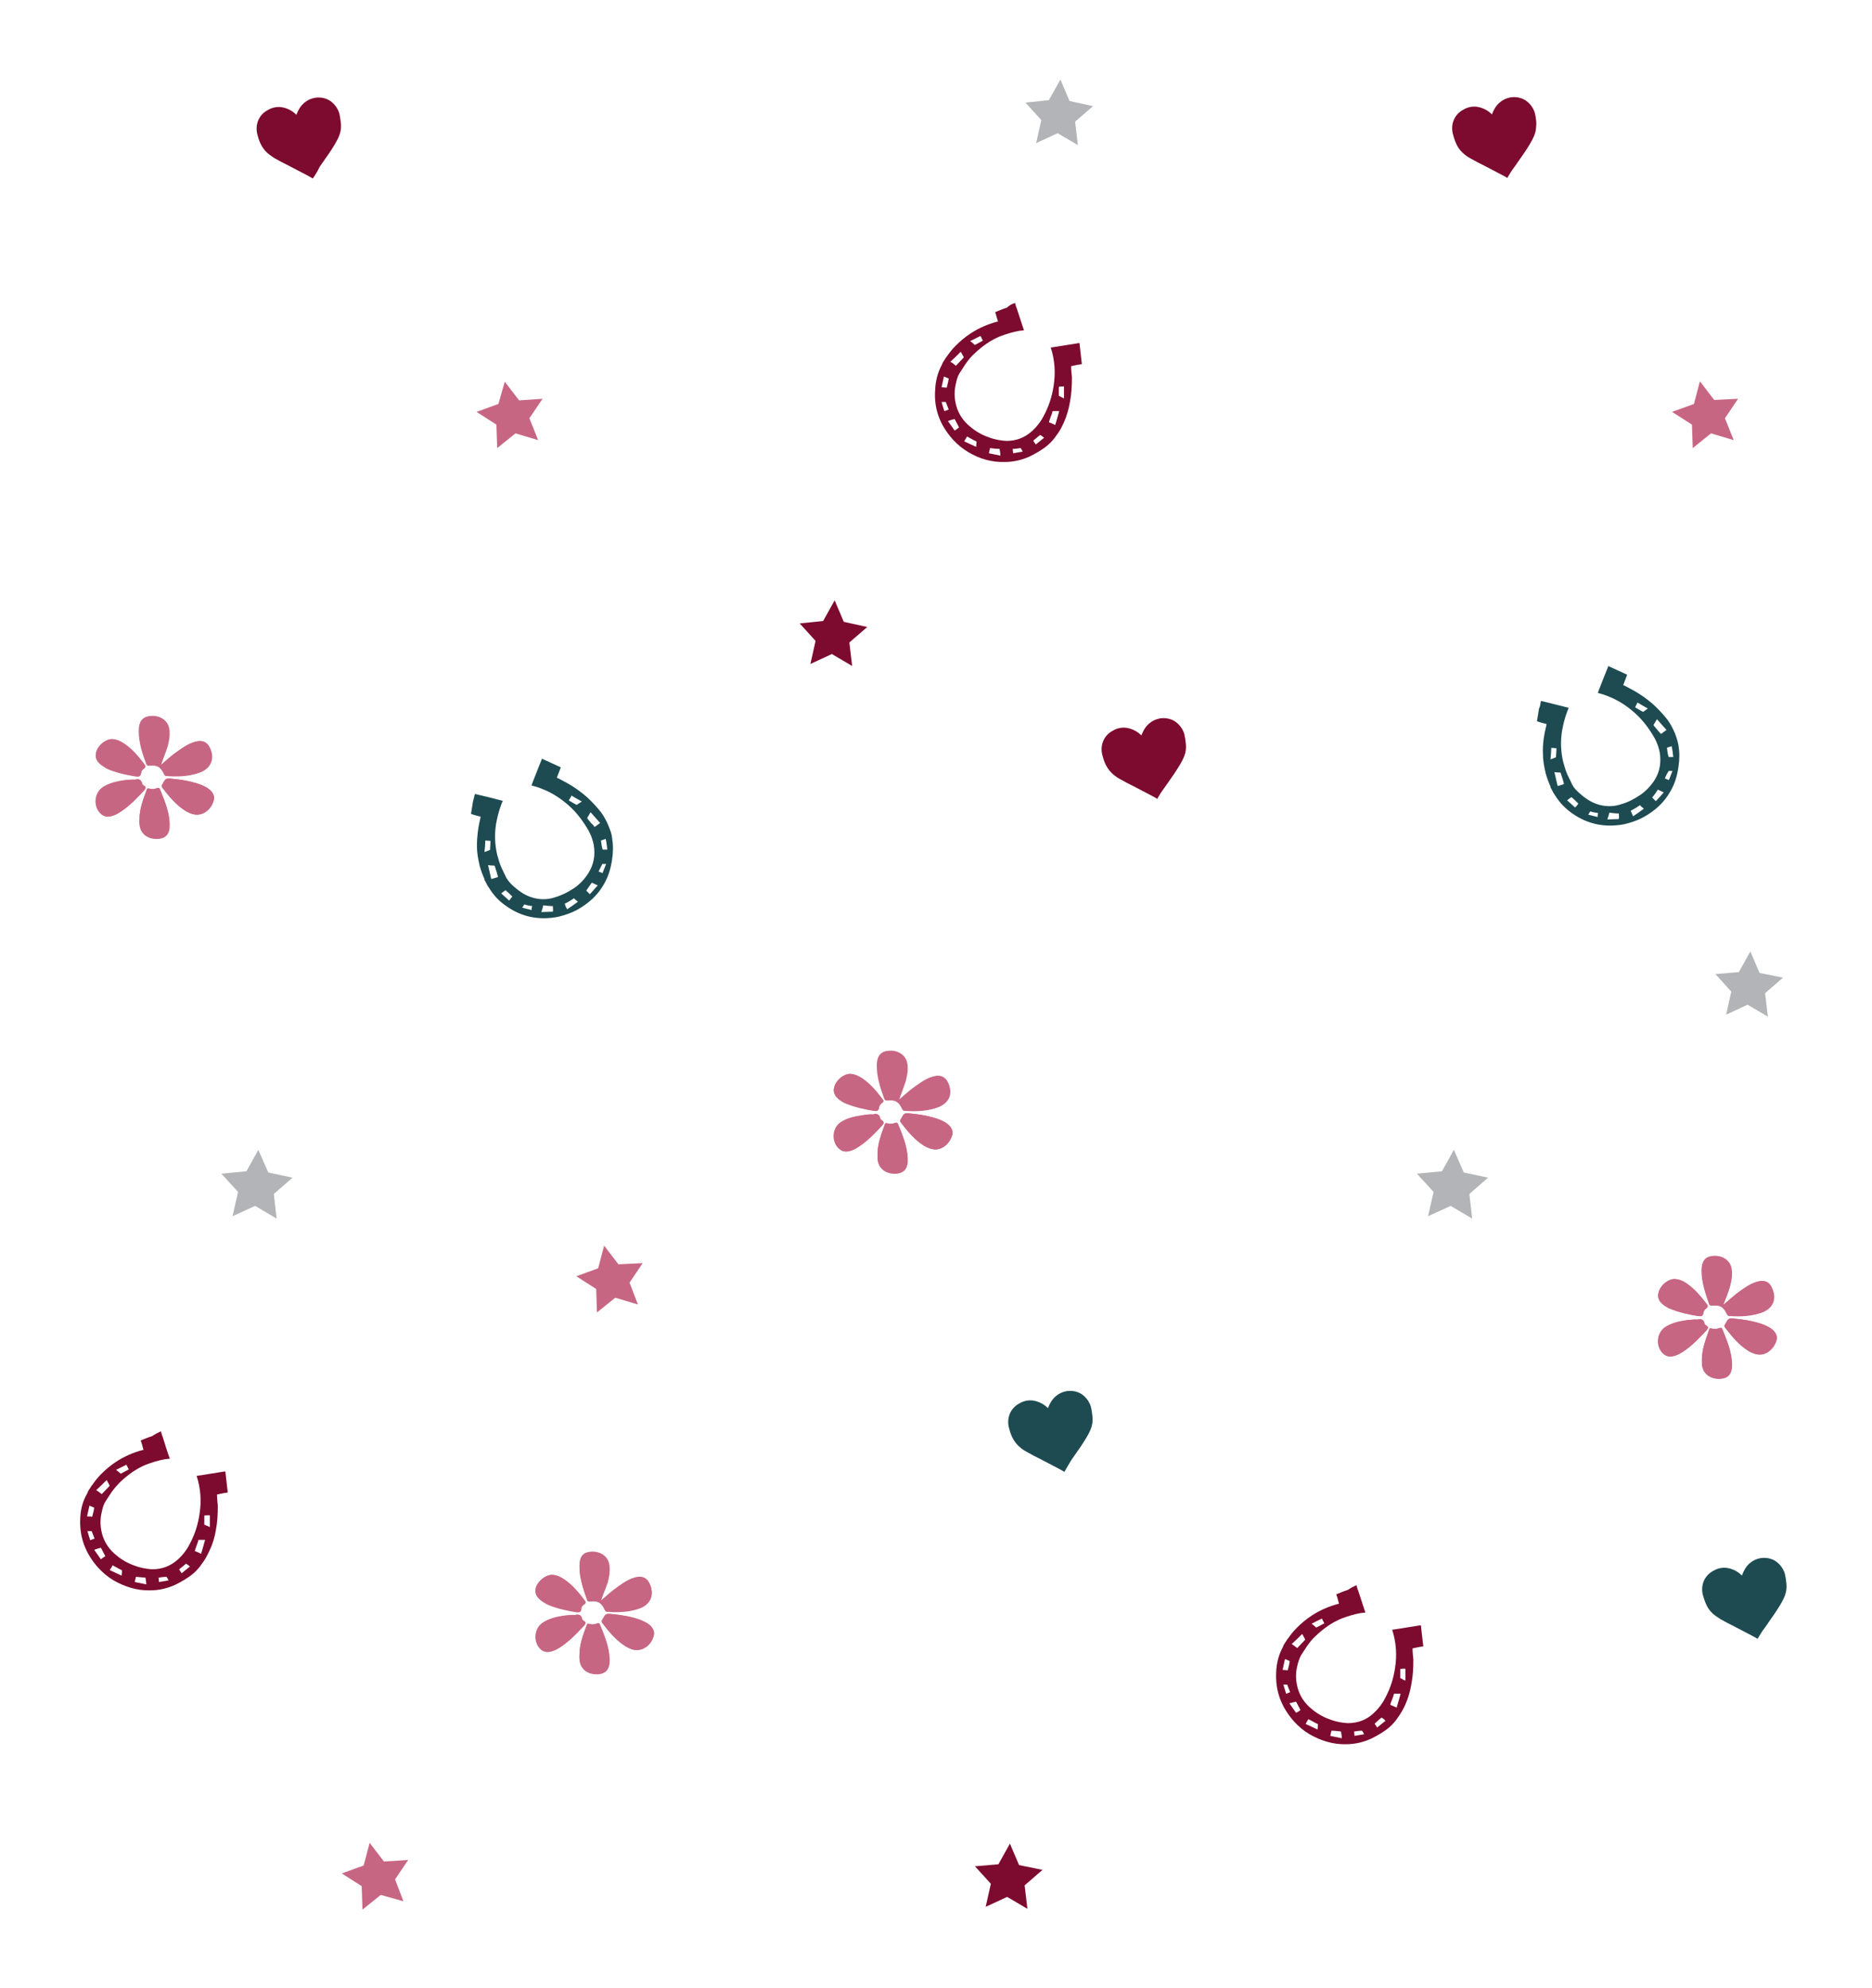<svg enable-background="new 0 0 471 500" viewBox="0 0 471 500" xmlns="http://www.w3.org/2000/svg"><path d="m136.5 100.3-3.3 4.9 2.2 5.5-5.7-1.7-4.6 3.7-.2-5.9-5-3.2 5.5-2 1.6-5.6 3.6 4.7z" fill="#c76683"/><path d="m275 26.7-4.5 3.9.7 5.9-5.1-3-5.4 2.5 1.3-5.8-4-4.4 5.9-.6 2.9-5.2 2.3 5.4z" fill="#b2b4b7"/><path d="m73.6 296.2-4.7 4.1.7 6.2-5.4-3.2-5.7 2.6 1.4-6.1-4.2-4.6 6.3-.6 3-5.4 2.5 5.7z" fill="#b2b4b7"/><path d="m78.7 44.9c-.5-.3-1-.6-1.6-.9-1.5-.8-2.9-1.5-4.4-2.3-1.2-.6-2.4-1.2-3.6-1.9-.9-.6-1.7-1.1-2.4-1.9-.6-.7-1-1.4-1.3-2.1s-.5-1.4-.7-2.2c-.5-2.3.4-4.5 2.3-5.7 2-1.3 4.1-1.3 6.2-.1.5.3.9.6 1.3 1 0 0 0 0 .1.1v-.1c.4-1.1 1-2.1 1.9-2.9.8-.7 1.7-1.1 2.7-1.3 1.3-.2 2.5 0 3.6.6 1 .6 1.8 1.5 2.3 2.6.3.6.4 1.3.5 1.9.1.7.2 1.4.2 2.1 0 1.1-.3 2.1-.8 3.1s-1.1 2-1.7 2.9c-.9 1.4-1.9 2.7-2.9 4.2-.4.9-1 1.9-1.7 2.9z" fill="#7c0b2f"/><path d="m102.7 467.8-3.3 4.9 2.1 5.5-5.7-1.6-4.6 3.7-.2-5.9-5-3.2 5.5-2 1.5-5.7 3.6 4.7z" fill="#c76683"/><path d="m267.8 370.2c-.5-.3-1-.6-1.6-.9-1.5-.8-2.9-1.5-4.4-2.3-1.2-.6-2.4-1.2-3.6-1.9-.9-.5-1.7-1.1-2.4-1.9-.6-.7-1-1.4-1.3-2.1s-.5-1.4-.7-2.2c-.5-2.3.4-4.5 2.3-5.7 2-1.3 4.1-1.3 6.2-.1.5.3.9.6 1.3 1 0 0 0 0 .1.1v-.1c.4-1.1 1-2.1 1.9-2.9.8-.7 1.7-1.1 2.7-1.3 1.3-.2 2.5 0 3.6.6 1 .6 1.8 1.5 2.3 2.6.3.6.4 1.3.5 1.9.1.7.2 1.4.2 2.1 0 1.1-.3 2.1-.8 3.1s-1.1 2-1.7 2.9c-.9 1.4-1.9 2.7-2.9 4.2-.5.9-1.1 1.8-1.7 2.9.1 0 .1 0 0 0z" fill="#1e4b52"/><path d="m262.3 470.3-4.5 3.9.7 5.9-5.1-3-5.4 2.5 1.3-5.8-4-4.4 5.9-.5 2.9-5.2 2.3 5.4z" fill="#7c0b2f"/><path d="m119.5 199.7c.4.1.9.2 1.3.3 1.8.4 3.7.9 5.6 1.4h.1c-.1.3-.3.7-.4 1-.6 1.6-1 3.2-1.3 4.9-.4 2.6-.3 5.2.3 7.7.3 1.1.6 2.2 1.1 3.3.4.8.8 1.7 1.2 2.5.5.8 1.1 1.5 1.8 2.1 1.2 1.1 2.5 2 4 2.6 2.1.8 4.3.9 6.4.2 1.7-.5 3.3-1.3 4.8-2.3s2.7-2.3 3.7-3.9c1.3-2.1 1.7-4.4 1.3-6.9-.3-1.6-.9-3.1-1.8-4.5-1.4-2.3-3.1-4.4-5.2-6.1-2.5-2.1-5.4-3.6-8.5-4.4 0 0-.1 0-.2 0 .2-.4.3-.9.5-1.3.7-1.8 1.4-3.6 2.1-5.3 0-.1 0-.1 0-.2 1.6.7 3.2 1.5 4.8 2.2-.3.9-.7 1.8-1 2.6.9.4 1.7.9 2.5 1.3 1.8 1 3.5 2.2 5.1 3.6 1.3 1.2 2.5 2.5 3.6 3.9.7 1 1.3 2.1 1.8 3.3.4 1 .8 2 .9 3 .3 1.8.3 3.6 0 5.5-.3 2.1-.9 4.2-2 6.1-1.6 2.9-4 5-6.9 6.6-1.5.8-3.1 1.3-4.7 1.7-4.7.9-9.1.1-13-2.7-1.8-1.2-3.2-2.7-4.3-4.5-.1-.2-.3-.4-.4-.6-.3-.5-.5-1-.8-1.5 0 0 0-.1 0-.2-.5-1.1-.9-2.2-1.2-3.3-.4-1.7-.7-3.3-.7-5 0-2.4.3-4.8.9-7.2 0 0 0-.1 0-.2-.8-.2-1.6-.4-2.4-.7.2-1 .3-2 .5-3.1.2-.6.3-1.3.5-1.9zm5.8 20.9c-.2-.9-.5-1.8-.8-2.7 0-.1-.1-.2-.2-.2-.4 0-.9 0-1.3-.1 0 0-.1 0-.2 0 .3 1.2.5 2.3.8 3.5.6-.2 1.1-.3 1.7-.5zm24.3-12.6c.5-.3.9-.7 1.4-1-.8-.9-1.6-1.8-2.4-2.7-.3.4-.5.9-.8 1.3v.3c.3.4.7.8 1 1.2.3.2.5.5.8.9zm-6.9 20.7c.9-.6 1.8-1.2 2.7-1.9-.3-.3-.7-.5-.9-.8-.1-.1-.1-.1-.2 0-.6.4-1.2.8-1.8 1.1-.1 0-.2.1-.4.2.1.5.3.9.6 1.4zm4.8-4.7.9.9c.7-.7 1.3-1.5 2-2.2-.5-.2-1-.5-1.5-.7-.5.7-.9 1.3-1.4 2zm-8.4 3.9c-.8 0-1.6-.1-2.4-.2-.1.5-.3 1.1-.5 1.7 1 0 1.9-.1 2.9-.1.1-.5 0-.9 0-1.4zm-17.2-13.6c.5-.2.9-.3 1.3-.5.1 0 .1-.1.1-.2 0-.6.1-1.1.1-1.7 0-.1 0-.3 0-.4-.5 0-.9-.1-1.3-.1 0 .9-.1 1.9-.2 2.9zm24.5-12.7c-.9-.5-1.8-1-2.6-1.5-.2.4-.4.8-.7 1.2.7.4 1.3.8 1.9 1.1h.2c.1-.1.3-.2.4-.3.3-.2.5-.3.8-.5zm-17.5 23.9c-.6-.6-1.1-1.1-1.7-1.6-.4.3-.7.5-1.1.8.7.6 1.3 1.2 2 1.8.3-.3.5-.7.8-1zm22.3-14.1c.1.8.2 1.5.4 2.2 0 0 .1.1.1.1h1.1c-.1-.9-.2-1.8-.4-2.7-.4.1-.8.3-1.2.4zm-17.3 16.5c-.7-.1-1.3-.2-1.9-.4h-.1c-.2.3-.3.5-.5.8.8.2 1.6.4 2.4.6-.1-.3 0-.7.1-1zm16.7-8.7c.3.1.7.3 1 .4.3-.8.6-1.5.9-2.3-.3 0-.7 0-.9 0 0 0-.1 0-.1.1-.3.6-.6 1.2-.9 1.8z" fill="#1e4b52"/><path d="m226.2 276.6c.5-1.6 1.2-3.1 1.7-4.7.4-1.6.7-3.2.3-4.8-.5-1.9-2.5-3.1-4.8-2.8-1.8.2-2.6 1.3-2.6 3.6 0 2.9.9 5.7 1.9 8.4.1.4.3.5.8.4 2-.2 2.8.2 3.7 2.2.1.3.2.4.6.4 2.8.1 5.7.1 8.4-.9 2.8-1.1 3.6-3.5 2.3-6.2-.6-1.2-1.6-1.8-3-1.6-1.8.3-3.3 1.3-4.7 2.3-1.7 1.2-3.1 2.5-4.6 3.7z" fill="#c76683"/><path d="m235.4 289.1c1.8 0 3.7-1.6 4.1-3.6.3-1.4-.5-2.7-2.3-3.5-.5-.3-1.1-.5-1.7-.7-2-.7-4.1-1-6.2-1.2-1.9-.2-1.8-.2-2.7 1.4-.2.3-.2.5 0 .8 1.7 2.2 3.5 4.4 5.9 5.9.9.5 1.8.9 2.9.9z" fill="#c76683"/><path d="m219.7 280.3c-.9-.1-1.8.1-2.7.2-2 .3-4 .7-5.7 1.9-2.1 1.6-2.1 5.1 0 6.7.6.4 1.2.6 1.9.5s1.4-.4 2-.7c2.3-1.3 4.2-3.2 6-5.1.4-.4.8-.8 1-1.2.3-.7-.7-.7-.8-1.3-.1-1-.8-1.3-1.7-1z" fill="#c76683"/><path d="m213.9 270.1c-1.7 0-3.6 1.6-4 3.4-.4 1.4.3 2.6 2 3.6.3.2.7.4 1 .5 2.2.9 4.5 1.4 6.9 1.8.8.1 1.3.1 1.4-.9 0-.4.4-.9.8-1.1.3-.3.4-.5.1-.8-1.5-1.9-3-3.8-5-5.2-1-.7-2-1.2-3.2-1.3z" fill="#c76683"/><path d="m220.8 290.3v1.3c.2 2.3 2.1 3.7 4.7 3.5 2-.1 2.9-1.3 2.8-3.8-.1-3-1.2-5.8-2.4-8.6-.1-.4-.3-.4-.7-.3-.7.3-1.4.3-2 .1-.4-.1-.5 0-.6.3-.9 2.5-1.8 4.9-1.8 7.5z" fill="#c76683"/><path d="m226.2 276.6c1.5-1.3 2.9-2.6 4.4-3.6s2.9-2 4.7-2.3c1.4-.2 2.4.3 3 1.6 1.3 2.7.4 5.1-2.3 6.2-2.7 1-5.5 1.1-8.4.9-.3 0-.4-.1-.6-.4-.9-1.9-1.7-2.4-3.7-2.2-.4 0-.6 0-.8-.4-1-2.7-1.9-5.4-1.9-8.4 0-2.3.9-3.4 2.6-3.6 2.3-.3 4.3.9 4.8 2.8.4 1.7.1 3.2-.3 4.8-.3 1.5-1 3-1.5 4.6z" fill="#c76683"/><path d="m235.4 289.1c-1 0-1.9-.4-2.8-.9-2.4-1.5-4.2-3.6-5.9-5.9-.2-.3-.2-.5 0-.8.9-1.6.9-1.6 2.7-1.4 2.1.2 4.1.6 6.2 1.2.6.2 1.1.4 1.7.7 1.8.9 2.7 2.2 2.3 3.5-.6 2-2.4 3.6-4.2 3.6z" fill="#c76683"/><path d="m219.7 280.3c.9-.3 1.6 0 1.8 1 .1.5 1.1.6.8 1.3-.2.5-.7.8-1 1.2-1.8 1.9-3.6 3.7-6 5.1-.7.4-1.3.6-2 .7s-1.4 0-1.9-.5c-2.1-1.6-2-5.1 0-6.7 1.7-1.2 3.7-1.6 5.7-1.9.8-.1 1.7-.3 2.6-.2z" fill="#c76683"/><path d="m213.9 270.1c1.2 0 2.3.6 3.2 1.2 2 1.4 3.6 3.3 5 5.2.2.3.2.6-.1.8-.4.3-.7.7-.8 1.1-.1 1-.7 1-1.4.9-2.4-.4-4.7-.9-6.9-1.8-.4-.1-.7-.3-1-.5-1.8-1-2.4-2.2-2-3.6.4-1.6 2.3-3.3 4-3.3z" fill="#c76683"/><path d="m220.8 290.3c0-2.6.9-5 1.9-7.4.1-.3.2-.4.6-.3.7.2 1.4.2 2-.1.4-.2.5-.1.7.3 1.1 2.8 2.3 5.5 2.4 8.6.1 2.5-.9 3.6-2.8 3.8-2.6.2-4.5-1.2-4.7-3.5-.1-.5-.1-.9-.1-1.4z" fill="#c76683"/><path d="m40.5 360c.1.4.2.9.4 1.3.6 1.8 1.1 3.7 1.8 5.5v.1c-.4 0-.7.1-1.1.1-1.7.3-3.3.8-4.9 1.4-2.4 1-4.5 2.5-6.4 4.3-.8.8-1.6 1.7-2.3 2.7-.5.8-1 1.5-1.5 2.3s-.7 1.7-.9 2.6c-.4 1.6-.4 3.2-.1 4.7.4 2.2 1.5 4.1 3.1 5.6 1.3 1.2 2.8 2.2 4.5 2.9s3.4 1.1 5.2 1.2c2.5 0 4.6-.8 6.5-2.5 1.2-1.1 2.2-2.4 2.9-3.8 1.3-2.4 2.1-4.9 2.5-7.6.5-3.2.3-6.4-.7-9.5v-.1c.5-.1.9-.1 1.4-.2 1.9-.3 3.7-.6 5.6-.9h.2c.2 1.8.4 3.5.6 5.3-.9.1-1.8.3-2.7.5 0 .9.1 1.9.2 2.8 0 2.1-.1 4.2-.5 6.2-.3 1.8-.8 3.5-1.6 5.1-.5 1.1-1.1 2.3-1.9 3.3-.6.9-1.3 1.7-2.1 2.4-1.4 1.2-3 2.1-4.6 2.9-2 .9-4.1 1.4-6.3 1.4-3.3.1-6.4-.9-9.2-2.5-1.5-.9-2.7-1.9-3.9-3.2-3.2-3.6-4.8-7.7-4.5-12.6.1-2.1.6-4.1 1.7-6 .1-.2.2-.4.3-.7.3-.5.6-.9.9-1.4 0 0 .1-.1.1-.1.7-1 1.4-1.9 2.2-2.7 1.2-1.2 2.5-2.3 3.9-3.2 2-1.3 4.3-2.3 6.6-2.9h.2c-.2-.8-.4-1.6-.7-2.4 1-.4 1.9-.8 2.9-1.1.9-.6 1.5-.9 2.2-1.2zm-14.9 15.8c.7-.7 1.3-1.4 1.9-2 .1-.1.1-.2 0-.3-.2-.4-.4-.8-.6-1.1 0 0 0-.1-.1-.1-.9.9-1.7 1.7-2.6 2.5.5.3.9.6 1.4 1zm23.4 14.3c.5.2 1 .4 1.6.7.3-1.1.7-2.3 1-3.5-.5 0-1 0-1.5 0-.1 0-.2 0-.2.1-.1.5-.3 1-.5 1.5-.1.4-.3.8-.4 1.2zm-21.4 4.8c1 .5 2 .9 3 1.4 0-.4.1-.8.1-1.2 0-.1 0-.1-.1-.2-.7-.3-1.3-.7-1.9-1-.1-.1-.2-.1-.4-.2-.1.4-.4.7-.7 1.2zm6.6 1.7c-.1.4-.2.9-.3 1.3 1 .2 1.9.4 2.9.6 0-.6-.1-1.1-.2-1.7-.8-.1-1.6-.1-2.4-.2zm-7.7-5.2c-.4-.7-.7-1.4-1.1-2.1-.6.1-1.1.3-1.7.5.6.8 1.1 1.6 1.7 2.4.3-.3.7-.5 1.1-.8zm2.7-21.7c.4.3.8.6 1.1.9.1.1.1 0 .2 0 .5-.3 1-.5 1.5-.8.1-.1.2-.1.4-.2-.2-.4-.4-.8-.6-1.2-.8.4-1.6.8-2.6 1.3zm23.6 14.4c0-1 0-2 0-3-.5 0-.9 0-1.4.1v2.2s0 .1.1.1c.1.1.3.1.4.2.3.1.6.2.9.4zm-29.6-2.6c.2-.8.4-1.5.5-2.3-.4-.2-.8-.3-1.2-.5-.2.9-.4 1.8-.6 2.7.5 0 .9 0 1.3.1zm23.6 11.8c-.6.5-1.1.9-1.7 1.4v.1c.2.3.4.6.6.9.7-.6 1.4-1.1 2.1-1.7-.3-.2-.6-.5-1-.7zm-23-6.3c-.2-.6-.5-1.2-.7-1.8 0 0 0-.1-.1-.1-.3 0-.6 0-1 0 .2.8.5 1.6.7 2.3.4-.2.7-.3 1.1-.4zm16.1 9.8c0 .4.1.7.1 1.1.8-.1 1.6-.3 2.4-.4-.1-.3-.3-.6-.5-.9h-.1c-.6 0-1.2.1-1.9.2z" fill="#7c0b2f"/><g fill="#c76683"><path d="m40.5 192.4c.5-1.6 1.2-3.1 1.7-4.7.4-1.6.7-3.2.3-4.8-.5-1.9-2.5-3.1-4.8-2.8-1.8.2-2.6 1.3-2.6 3.6 0 2.9.9 5.7 1.9 8.4.1.4.3.5.8.4 2-.2 2.8.2 3.7 2.2.1.3.2.4.6.4 2.8.1 5.7.1 8.4-.9 2.7-1.1 3.6-3.5 2.3-6.2-.6-1.2-1.6-1.8-3-1.6-1.8.3-3.3 1.3-4.7 2.3-1.7 1.1-3.1 2.4-4.6 3.7z"/><path d="m49.6 204.9c1.8 0 3.7-1.6 4.1-3.6.3-1.4-.5-2.7-2.3-3.5-.5-.3-1.1-.5-1.7-.7-2-.7-4.1-1-6.2-1.2-1.9-.2-1.8-.2-2.7 1.4-.2.3-.2.5 0 .8 1.7 2.2 3.5 4.4 5.9 5.9.9.5 1.8.9 2.9.9z"/><path d="m34 196.1c-.9-.1-1.8.1-2.7.2-2 .3-4 .7-5.7 1.9-2.1 1.6-2.1 5.1 0 6.7.6.4 1.2.6 1.9.5s1.4-.4 2-.7c2.3-1.3 4.2-3.2 6-5.1.4-.4.8-.8 1-1.2.3-.7-.7-.7-.8-1.2-.1-1.1-.9-1.4-1.7-1.1z"/><path d="m28.2 185.9c-1.6 0-3.6 1.6-4 3.4-.4 1.4.3 2.6 2 3.6.3.2.7.4 1 .6 2.2.9 4.5 1.4 6.9 1.8.8.1 1.3.1 1.4-.9 0-.5.4-.9.8-1.1.3-.3.4-.5.1-.9-1.5-1.9-3-3.8-5-5.2-1-.7-2.1-1.2-3.2-1.3z"/><path d="m35.1 206.1v1.3c.2 2.3 2.1 3.7 4.7 3.5 2-.1 2.9-1.3 2.8-3.8-.1-3-1.2-5.8-2.4-8.6-.1-.4-.3-.4-.7-.3-.7.3-1.4.3-2 .1-.4-.1-.5 0-.6.3-.9 2.5-1.8 4.9-1.8 7.5z"/><path d="m40.5 192.4c1.5-1.3 2.9-2.6 4.4-3.6s2.9-2 4.7-2.3c1.4-.2 2.4.3 3 1.6 1.3 2.7.4 5.1-2.3 6.2-2.7 1-5.5 1.1-8.4.9-.3 0-.4-.1-.6-.4-.9-1.9-1.7-2.4-3.7-2.2-.4 0-.6 0-.8-.4-1-2.7-1.9-5.4-1.9-8.4 0-2.3.9-3.4 2.6-3.6 2.3-.3 4.3.9 4.8 2.8.4 1.7.1 3.2-.3 4.8-.3 1.5-1 3-1.5 4.6z"/><path d="m49.6 204.9c-1 0-1.9-.4-2.8-.9-2.4-1.5-4.2-3.6-5.9-5.9-.2-.3-.2-.5 0-.8.9-1.6.9-1.6 2.7-1.4 2.1.2 4.1.6 6.2 1.2.6.2 1.1.4 1.7.7 1.8.9 2.7 2.2 2.3 3.5-.5 2-2.3 3.6-4.2 3.6z"/><path d="m34 196.1c.9-.3 1.6 0 1.8 1 .1.5 1.1.6.8 1.2-.2.5-.7.8-1 1.2-1.8 1.9-3.6 3.7-6 5.1-.7.4-1.3.6-2 .7s-1.4 0-1.9-.5c-2.1-1.6-2-5.1 0-6.7 1.7-1.2 3.7-1.6 5.7-1.9.8 0 1.6-.2 2.6-.1z"/><path d="m28.2 185.9c1.2 0 2.3.6 3.2 1.2 2 1.4 3.6 3.3 5 5.2.2.3.2.6-.1.9-.4.3-.7.7-.8 1.1-.1 1-.7 1-1.4.9-2.4-.4-4.7-.9-6.9-1.8-.4-.1-.7-.3-1-.6-1.8-1-2.4-2.2-2-3.6.4-1.7 2.3-3.3 4-3.3z"/><path d="m35.1 206.1c0-2.6.9-5 1.9-7.4.1-.3.2-.4.6-.3.7.2 1.4.2 2-.1.4-.2.5-.1.7.3 1.1 2.8 2.3 5.5 2.4 8.6.1 2.5-.9 3.6-2.8 3.8-2.6.2-4.5-1.2-4.7-3.5-.2-.5-.1-1-.1-1.4z"/><path d="m437.3 100.3-3.3 4.9 2.2 5.5-5.7-1.7-4.6 3.7-.2-5.9-5-3.2 5.5-2 1.5-5.7 3.6 4.7z"/></g><path d="m448.6 245.9-4.5 3.9.7 5.9-5.1-3-5.4 2.5 1.3-5.8-4-4.4 5.9-.5 2.9-5.2 2.3 5.4z" fill="#b2b4b7"/><path d="m374.4 296.2-4.7 4.1.7 6.2-5.4-3.2-5.7 2.6 1.4-6.1-4.2-4.6 6.3-.6 3-5.4 2.5 5.7z" fill="#b2b4b7"/><path d="m379.5 44.9c-.5-.3-1-.6-1.6-.9-1.5-.8-2.9-1.5-4.4-2.3-1.2-.6-2.4-1.2-3.6-1.9-.9-.5-1.7-1.1-2.4-1.9-.6-.7-1-1.4-1.3-2.2-.3-.7-.5-1.4-.7-2.2-.5-2.3.4-4.5 2.3-5.7 2-1.3 4.1-1.3 6.2-.1.5.3.9.6 1.3 1 0 0 0 0 .1.1v-.1c.4-1.1 1-2.1 1.9-2.9.8-.7 1.7-1.1 2.7-1.3 1.3-.2 2.5 0 3.6.6 1 .6 1.8 1.5 2.3 2.6.3.6.4 1.3.5 1.9.1.7.2 1.4.1 2.1 0 1.1-.3 2.1-.8 3.1s-1.1 2-1.7 2.9c-.9 1.4-1.9 2.7-2.9 4.2-.7.9-1.3 1.9-1.9 2.9.4.1.3.1.3.1z" fill="#7c0b2f"/><path d="m161.7 317.7-3.3 4.9 2.1 5.5-5.7-1.7-4.6 3.7-.2-5.9-5-3.2 5.5-2 1.5-5.7 3.6 4.7z" fill="#c76683"/><path d="m442.4 412.3c-.5-.3-1-.6-1.6-.9-1.5-.8-2.9-1.5-4.4-2.3-1.2-.6-2.4-1.2-3.6-1.9-.9-.6-1.7-1.1-2.4-1.9-.6-.7-1-1.4-1.3-2.2-.3-.7-.5-1.4-.7-2.1-.5-2.3.4-4.5 2.3-5.7 2-1.3 4.1-1.3 6.2-.1.5.3.9.6 1.3 1l.1.1v-.1c.4-1.1 1-2.2 1.9-3 .8-.7 1.7-1.1 2.7-1.3 1.3-.2 2.5 0 3.6.6 1 .6 1.8 1.5 2.3 2.6.3.6.4 1.3.5 1.9.1.7.2 1.4.2 2.1 0 1.1-.3 2.1-.8 3.1s-1.1 2-1.7 2.9c-.9 1.4-1.9 2.7-2.9 4.2-.7.9-1.3 1.9-1.9 2.9.3.1.3.1.2.1z" fill="#1e4b52"/><path d="m218.2 157.7-4.5 3.9.7 5.9-5.1-3-5.4 2.5 1.3-5.8-4-4.4 5.9-.6 2.9-5.2 2.3 5.4z" fill="#7c0b2f"/><path d="m387.7 176.3c.4.1.9.2 1.3.3 1.9.5 3.7.9 5.6 1.4h.1c-.1.3-.3.7-.4 1-.6 1.6-1 3.2-1.3 4.9-.4 2.6-.3 5.2.3 7.7.3 1.1.6 2.2 1.1 3.3.4.8.8 1.7 1.2 2.5s1.1 1.5 1.8 2.1c1.2 1.1 2.5 2 4 2.6 2.1.8 4.3.9 6.4.2 1.8-.5 3.3-1.3 4.8-2.3s2.7-2.3 3.7-3.8c1.3-2.1 1.7-4.4 1.3-6.9-.3-1.6-.9-3.1-1.8-4.5-1.4-2.3-3.1-4.4-5.2-6.1-2.5-2.1-5.4-3.6-8.5-4.4h-.1c.2-.4.3-.9.5-1.3.7-1.8 1.4-3.6 2.1-5.3 0-.1 0-.1 0-.2 1.6.7 3.2 1.5 4.8 2.2-.3.9-.7 1.8-1 2.6.9.4 1.7.9 2.5 1.3 1.8 1 3.5 2.2 5.1 3.6 1.3 1.2 2.5 2.5 3.6 3.9.7 1 1.3 2.1 1.8 3.3.4 1 .7 2 .9 3 .3 1.8.3 3.6 0 5.5-.3 2.2-.9 4.2-2 6.1-1.6 2.9-4 5-6.9 6.6-1.5.8-3.1 1.3-4.7 1.7-4.7.9-9.1.1-13.1-2.7-1.7-1.2-3.2-2.7-4.3-4.5-.1-.2-.3-.4-.4-.6-.3-.5-.5-1-.8-1.5 0 0 0-.1 0-.2-.5-1.1-.9-2.2-1.2-3.3-.4-1.7-.7-3.3-.7-5-.1-2.4.3-4.8.9-7.2 0 0 0-.1 0-.2-.8-.2-1.6-.4-2.4-.7.2-1 .3-2 .5-3.1.3-.6.4-1.3.5-2zm5.8 20.9c-.2-.9-.5-1.8-.8-2.7 0-.1-.1-.2-.2-.2-.4 0-.9 0-1.3-.1h-.1c.3 1.2.5 2.3.8 3.5.5-.1 1.1-.3 1.6-.5zm24.4-12.6c.5-.3.9-.7 1.4-1-.8-.9-1.6-1.8-2.4-2.7-.3.4-.5.9-.8 1.3-.1.1 0 .2 0 .3.3.4.7.8 1 1.2.2.2.5.6.8.9zm-7 20.7c.9-.6 1.8-1.2 2.7-1.9-.3-.3-.7-.5-.9-.8-.1-.1-.1-.1-.2 0-.6.4-1.2.8-1.8 1.1-.1.1-.2.1-.4.2.2.6.4.9.6 1.4zm4.8-4.7c.3.3.6.6.9.9.7-.7 1.4-1.5 2-2.2-.5-.2-1-.5-1.5-.7-.4.7-.9 1.4-1.4 2zm-8.4 4c-.8 0-1.6-.1-2.4-.2-.1.6-.3 1.1-.5 1.7 1 0 1.9-.1 2.9-.1.1-.5 0-1 0-1.4zm-17.2-13.6c.5-.2.9-.3 1.3-.5.1 0 .1-.1.1-.2 0-.6.1-1.1.1-1.7 0-.1 0-.3 0-.4-.5 0-.9-.1-1.3-.1 0 .8-.1 1.8-.2 2.9zm24.5-12.8c-.9-.5-1.8-1-2.6-1.5-.2.4-.4.8-.6 1.2.7.4 1.3.8 1.9 1.1h.2c.1-.1.3-.2.4-.3.2-.1.4-.3.7-.5zm-17.5 23.9c-.6-.6-1.1-1.1-1.7-1.6-.4.2-.7.5-1.1.8.7.6 1.3 1.2 2 1.8.3-.3.6-.6.8-1zm22.3-14c.1.8.2 1.5.4 2.2 0 0 .1.1.1.1h1.1c-.1-.9-.2-1.8-.4-2.7-.4.1-.8.2-1.2.4zm-17.3 16.4c-.7-.1-1.3-.2-1.9-.4h-.1c-.2.3-.3.5-.5.8.8.2 1.6.4 2.4.6-.1-.3 0-.6.1-1zm16.8-8.7c.3.1.7.3 1 .4.3-.8.6-1.5.9-2.3-.3 0-.7 0-.9 0 0 0-.1 0-.1.1-.4.6-.7 1.2-.9 1.8z" fill="#1e4b52"/><path d="m433.6 328.2c.5-1.6 1.2-3.1 1.7-4.7.4-1.6.7-3.2.3-4.8-.5-1.9-2.5-3.1-4.8-2.8-1.8.2-2.6 1.3-2.6 3.6 0 2.9.9 5.7 1.9 8.4.1.4.3.5.8.4 2-.2 2.8.2 3.7 2.2.1.3.2.4.6.4 2.8.1 5.7.1 8.3-.9 2.8-1.1 3.6-3.5 2.3-6.2-.6-1.3-1.6-1.8-3-1.6-1.8.3-3.3 1.3-4.7 2.3-1.6 1.1-3 2.5-4.5 3.7z" fill="#c76683"/><path d="m442.8 340.7c1.8 0 3.7-1.6 4.1-3.6.3-1.4-.5-2.7-2.3-3.5-.5-.3-1.1-.5-1.7-.7-2-.7-4.1-1-6.2-1.2-1.9-.2-1.8-.2-2.7 1.4-.2.3-.2.5 0 .8 1.7 2.2 3.5 4.4 5.9 5.9.9.5 1.8.9 2.9.9z" fill="#c76683"/><path d="m427.1 331.9c-.9-.1-1.8.1-2.7.2-2 .3-4 .7-5.7 1.9-2.1 1.6-2.1 5.1 0 6.7.6.4 1.2.6 1.9.5s1.4-.4 2-.7c2.3-1.3 4.2-3.2 6-5.1.4-.4.8-.8 1-1.2.3-.7-.7-.7-.8-1.2-.1-1.1-.8-1.3-1.7-1.1z" fill="#c76683"/><path d="m421.3 321.7c-1.7 0-3.6 1.6-4 3.4-.4 1.4.3 2.6 2 3.6.3.2.7.4 1 .5 2.2.9 4.5 1.4 6.9 1.8.8.1 1.3.1 1.4-.9 0-.4.4-.9.8-1.1.3-.3.4-.5.1-.9-1.5-1.9-3-3.8-5-5.2-1-.6-2-1.1-3.2-1.2z" fill="#c76683"/><path d="m428.2 341.9v1.3c.2 2.3 2.1 3.7 4.7 3.5 2-.1 2.9-1.3 2.8-3.8-.1-3-1.2-5.8-2.4-8.6-.1-.4-.3-.4-.7-.3-.7.3-1.4.3-2 .1-.4-.1-.5 0-.6.3-.8 2.5-1.7 4.9-1.8 7.5z" fill="#c76683"/><path d="m433.6 328.2c1.5-1.3 2.9-2.6 4.4-3.6s2.9-2 4.7-2.3c1.4-.2 2.4.3 3 1.6 1.3 2.7.4 5.1-2.3 6.2-2.7 1-5.5 1.1-8.3.9-.3 0-.4-.1-.6-.4-.9-1.9-1.7-2.4-3.7-2.2-.4 0-.6 0-.8-.4-.9-2.7-1.9-5.4-1.9-8.4 0-2.3.9-3.4 2.6-3.6 2.3-.3 4.3.9 4.8 2.8.4 1.7.1 3.2-.3 4.8-.3 1.5-1 3-1.6 4.6z" fill="#c76683"/><path d="m442.8 340.7c-1 0-1.9-.4-2.8-.9-2.4-1.5-4.2-3.6-5.9-5.9-.2-.3-.2-.5 0-.8.9-1.6.9-1.6 2.7-1.4 2.1.2 4.1.6 6.2 1.2.6.2 1.1.4 1.7.7 1.8.9 2.7 2.2 2.3 3.5-.6 2-2.4 3.6-4.2 3.6z" fill="#c76683"/><path d="m427.1 331.9c.9-.3 1.6 0 1.8 1 .1.5 1.1.6.8 1.2-.2.5-.7.8-1 1.2-1.8 1.9-3.6 3.7-6 5.1-.7.4-1.3.6-2 .7s-1.4 0-1.9-.5c-2.1-1.6-2-5.1 0-6.7 1.7-1.2 3.7-1.6 5.7-1.9.9 0 1.7-.2 2.6-.1z" fill="#c76683"/><path d="m421.3 321.7c1.2 0 2.3.5 3.2 1.2 2 1.4 3.6 3.3 5 5.2.2.3.2.6-.1.9-.4.3-.7.7-.8 1.1-.1 1-.7 1-1.4.9-2.4-.4-4.7-.9-6.9-1.8-.4-.1-.7-.3-1-.5-1.8-1-2.4-2.2-2-3.6.4-1.7 2.4-3.4 4-3.4z" fill="#c76683"/><path d="m428.2 341.9c0-2.6.9-5 1.9-7.4.1-.3.2-.4.6-.3.7.2 1.4.2 2-.1.4-.2.5-.1.7.3 1.1 2.8 2.3 5.5 2.4 8.6.1 2.5-.9 3.6-2.8 3.8-2.6.2-4.5-1.2-4.7-3.5-.1-.5-.1-.9-.1-1.4z" fill="#c76683"/><path d="m341.3 398.7c.1.4.2.9.4 1.3.6 1.8 1.2 3.7 1.8 5.5v.1c-.4 0-.7.1-1.1.1-1.7.3-3.3.8-4.9 1.4-2.4 1-4.5 2.5-6.4 4.3-.9.8-1.6 1.7-2.3 2.7-.5.8-1 1.5-1.5 2.3-.4.8-.7 1.7-.9 2.6-.4 1.6-.4 3.2-.1 4.7.4 2.2 1.5 4.1 3.1 5.6 1.3 1.2 2.8 2.2 4.5 2.9s3.4 1.1 5.2 1.2c2.5 0 4.7-.8 6.5-2.5 1.2-1.1 2.2-2.4 2.9-3.8 1.3-2.4 2.1-4.9 2.5-7.6.5-3.2.3-6.4-.7-9.5v-.1c.5-.1.9-.1 1.4-.2 1.9-.3 3.7-.6 5.6-.9h.2c.2 1.8.4 3.5.6 5.3-.9.1-1.8.3-2.7.5 0 .9.1 1.9.2 2.8 0 2.1-.1 4.2-.5 6.2-.3 1.8-.8 3.5-1.5 5.1-.5 1.1-1.1 2.2-1.9 3.3-.6.9-1.3 1.7-2.1 2.4-1.4 1.2-3 2.1-4.6 2.9-2 .9-4.1 1.4-6.3 1.4-3.3.1-6.4-.9-9.2-2.5-1.5-.9-2.7-1.9-3.9-3.2-3.2-3.6-4.8-7.7-4.5-12.6.1-2.1.6-4.1 1.6-6 .1-.2.2-.4.3-.7.3-.5.6-.9.9-1.4 0 0 .1-.1.1-.1.7-1 1.4-1.9 2.2-2.7 1.2-1.2 2.5-2.3 3.9-3.2 2-1.3 4.3-2.3 6.6-2.9h.2c-.2-.8-.4-1.6-.7-2.4 1-.4 1.9-.8 2.9-1.1.9-.6 1.5-.9 2.2-1.2zm-14.9 15.8c.7-.7 1.3-1.4 1.9-2 .1-.1.1-.2 0-.3-.2-.4-.4-.8-.6-1.1 0 0 0-.1-.1-.1-.9.9-1.7 1.7-2.6 2.5.5.3.9.7 1.4 1zm23.4 14.3c.5.2 1 .4 1.6.7.3-1.1.7-2.3 1-3.5-.5 0-1 0-1.5 0-.1 0-.2 0-.2.1-.1.5-.3 1-.5 1.5-.2.4-.3.8-.4 1.2zm-21.3 4.8c1 .5 2 .9 3 1.4 0-.4.1-.8.1-1.2 0-.1 0-.1-.1-.2-.7-.3-1.3-.7-1.9-1-.1 0-.2-.1-.4-.2-.2.3-.5.8-.7 1.2zm6.5 1.7c-.1.4-.2.9-.3 1.3 1 .2 1.9.4 2.9.6 0-.6-.1-1.1-.2-1.7-.8-.1-1.6-.2-2.4-.2zm-7.8-5.2c-.4-.7-.7-1.4-1.1-2.1-.6.1-1.1.3-1.7.4.6.8 1.1 1.6 1.7 2.4.4-.2.8-.4 1.1-.7zm2.8-21.7c.4.3.8.6 1.1.9.1.1.1 0 .2 0 .5-.3 1-.5 1.5-.8.1 0 .2-.1.4-.2-.2-.4-.4-.8-.6-1.2-.8.4-1.7.8-2.6 1.3zm23.6 14.3c0-1 0-2 0-3-.5 0-.9 0-1.3.1v2.2s0 .1.1.1c.1.1.3.1.4.2.2.2.5.3.8.4zm-29.6-2.6c.2-.8.4-1.5.5-2.3-.4-.2-.8-.4-1.2-.5-.2.9-.4 1.8-.6 2.7.5 0 .9.1 1.3.1zm23.6 11.9c-.6.5-1.1.9-1.7 1.5v.1c.2.3.4.6.6.9.7-.6 1.4-1.1 2.1-1.7-.3-.3-.6-.6-1-.8zm-23-6.4c-.2-.6-.5-1.2-.7-1.8 0 0 0-.1-.1-.1-.3 0-.6 0-.9 0 .2.8.5 1.6.7 2.3.3-.1.6-.2 1-.4zm16.1 9.9c0 .4.1.7.1 1.1.8-.1 1.6-.3 2.4-.4-.1-.3-.3-.6-.5-.9h-.1c-.6 0-1.2.1-1.9.2z" fill="#7c0b2f"/><path d="m151.2 402.6c.5-1.6 1.2-3.1 1.7-4.7.4-1.6.7-3.2.3-4.8-.5-1.9-2.5-3.1-4.8-2.8-1.8.2-2.6 1.3-2.6 3.6 0 2.9.9 5.7 1.9 8.4.1.4.3.5.8.4 2-.2 2.8.2 3.7 2.2.1.3.2.4.6.4 2.8.1 5.7.1 8.3-.9 2.7-1.1 3.6-3.5 2.3-6.2-.6-1.2-1.6-1.8-3-1.6-1.8.3-3.3 1.3-4.7 2.3-1.6 1.1-3 2.4-4.5 3.7z" fill="#c76683"/><path d="m160.3 415c1.8 0 3.7-1.6 4.1-3.6.3-1.4-.5-2.7-2.3-3.5-.5-.3-1.1-.5-1.7-.7-2-.7-4.1-1-6.2-1.2-1.9-.2-1.8-.2-2.7 1.4-.2.3-.2.5 0 .8 1.7 2.2 3.5 4.4 5.9 5.9.9.5 1.8 1 2.9.9z" fill="#c76683"/><path d="m144.7 406.2c-.9-.1-1.8.1-2.7.2-2 .3-4 .7-5.7 1.9-2.1 1.6-2.1 5.1-.1 6.7.6.4 1.2.6 1.9.5s1.4-.4 2-.7c2.3-1.3 4.2-3.2 6-5.1.4-.4.8-.8 1-1.2.3-.7-.7-.7-.8-1.2 0-1.1-.7-1.3-1.6-1.1z" fill="#c76683"/><path d="m138.9 396.1c-1.7 0-3.6 1.6-4 3.4-.4 1.4.3 2.6 2 3.6.3.2.7.4 1.1.6 2.2.9 4.5 1.4 6.9 1.8.8.1 1.3.1 1.4-.9 0-.5.4-.9.8-1.1.3-.3.4-.5.1-.8-1.5-1.9-3-3.8-5-5.2-1.1-.9-2.1-1.3-3.3-1.4z" fill="#c76683"/><path d="m145.8 416.2v1.3c.2 2.3 2.1 3.7 4.7 3.5 2-.1 2.9-1.3 2.8-3.8-.1-3-1.2-5.8-2.4-8.6-.1-.4-.3-.4-.7-.3-.7.3-1.4.3-2 .1-.4-.1-.5 0-.6.3-.9 2.5-1.8 4.9-1.8 7.5z" fill="#c76683"/><path d="m151.2 402.6c1.5-1.3 2.9-2.6 4.5-3.6 1.4-1 2.9-2 4.7-2.3 1.4-.2 2.4.3 3 1.6 1.3 2.7.4 5.1-2.3 6.2-2.7 1-5.5 1.1-8.3.9-.3 0-.4-.1-.6-.4-.9-1.9-1.7-2.4-3.7-2.2-.4 0-.6 0-.8-.4-.9-2.7-1.9-5.4-1.9-8.4 0-2.3.9-3.4 2.6-3.6 2.3-.3 4.3.9 4.8 2.8.4 1.7.1 3.2-.3 4.8-.5 1.5-1.2 2.9-1.7 4.6z" fill="#c76683"/><path d="m160.3 415c-1 0-1.9-.4-2.8-.9-2.4-1.5-4.2-3.6-5.9-5.9-.2-.3-.2-.5 0-.8.9-1.6.9-1.6 2.7-1.4 2.1.2 4.2.6 6.2 1.2.6.2 1.1.4 1.7.7 1.8.9 2.7 2.2 2.3 3.5-.5 2.1-2.3 3.6-4.2 3.6z" fill="#c76683"/><path d="m144.7 406.2c.9-.3 1.6 0 1.8 1 .1.5 1.1.6.8 1.2-.2.5-.7.8-1 1.2-1.8 1.9-3.6 3.7-6 5.1-.7.4-1.3.6-2 .7s-1.4 0-1.9-.5c-2.1-1.6-2-5.1.1-6.7 1.7-1.2 3.7-1.6 5.7-1.9.7 0 1.5-.1 2.5-.1z" fill="#c76683"/><path d="m138.9 396.1c1.2 0 2.3.6 3.2 1.2 2 1.4 3.6 3.3 5 5.2.2.3.2.6-.1.8-.4.3-.7.7-.8 1.1-.1 1-.7 1-1.4.9-2.4-.4-4.7-.9-6.9-1.8-.4-.1-.7-.3-1.1-.6-1.8-1-2.4-2.2-2-3.6.5-1.6 2.4-3.2 4.1-3.2z" fill="#c76683"/><path d="m145.8 416.2c0-2.6.9-5 1.9-7.4.1-.3.2-.4.6-.3.7.2 1.4.2 2-.1.4-.2.5-.1.7.3 1.1 2.8 2.3 5.5 2.4 8.6.1 2.5-.9 3.6-2.8 3.8-2.6.2-4.5-1.2-4.7-3.5-.2-.5-.1-.9-.1-1.4z" fill="#c76683"/><path d="m255.4 76.2c.1.4.2.9.4 1.3.6 1.8 1.2 3.7 1.8 5.5v.1c-.4 0-.7.1-1.1.1-1.7.3-3.3.8-4.9 1.4-2.4 1-4.5 2.5-6.4 4.3-.9.8-1.6 1.7-2.3 2.7-.5.8-1 1.5-1.5 2.3s-.7 1.7-.9 2.6c-.4 1.6-.4 3.2-.1 4.7.4 2.2 1.5 4.1 3.1 5.6 1.3 1.2 2.8 2.2 4.5 2.9s3.4 1.1 5.2 1.2c2.5 0 4.6-.8 6.5-2.5 1.2-1.1 2.2-2.4 2.9-3.8 1.3-2.4 2.1-4.9 2.5-7.6.5-3.2.3-6.4-.7-9.5v-.1c.5-.1.9-.1 1.4-.2 1.9-.3 3.7-.6 5.6-.9h.2c.2 1.8.4 3.5.6 5.3-.9.1-1.8.3-2.7.5 0 .9.1 1.9.2 2.8 0 2.1-.1 4.2-.5 6.2-.3 1.8-.8 3.5-1.5 5.1-.5 1.1-1.1 2.3-1.9 3.3-.6.9-1.3 1.7-2.1 2.4-1.4 1.2-3 2.1-4.6 2.9-2 .9-4.1 1.4-6.3 1.4-3.3.1-6.4-.8-9.2-2.5-1.5-.9-2.7-1.9-3.9-3.2-3.2-3.6-4.8-7.7-4.4-12.6.1-2.1.6-4.1 1.6-6 .1-.2.2-.4.3-.7.3-.5.6-.9.9-1.4 0 0 .1-.1.1-.1.7-1 1.4-1.9 2.2-2.7 1.2-1.2 2.5-2.3 3.9-3.2 2-1.3 4.3-2.3 6.6-2.9h.2c-.2-.8-.5-1.6-.7-2.4 1-.4 1.9-.8 2.9-1.1.8-.7 1.4-1 2.1-1.2 0-.1 0-.1 0 0zm-14.9 15.8c.7-.7 1.3-1.4 1.9-2 .1-.1.1-.2 0-.3-.2-.4-.4-.8-.6-1.1 0 0 0-.1-.1-.1-.9.9-1.7 1.7-2.6 2.5.5.2.9.6 1.4 1zm23.4 14.2c.5.2 1 .4 1.6.7.3-1.1.7-2.3 1-3.5-.5 0-1 0-1.5 0-.1 0-.2 0-.2.1-.1.5-.3 1-.5 1.5-.1.4-.3.8-.4 1.2zm-21.3 4.8c1 .5 2 .9 3 1.4 0-.4.1-.8.1-1.2 0-.1 0-.1-.1-.2-.7-.3-1.3-.7-1.9-1-.1-.1-.2-.1-.4-.2-.2.4-.5.8-.7 1.2zm6.5 1.7c-.1.4-.2.9-.3 1.3 1 .2 1.9.4 2.9.6 0-.6-.1-1.1-.2-1.7-.8 0-1.6-.1-2.4-.2zm-7.8-5.2c-.4-.7-.7-1.4-1.1-2.1-.6.1-1.1.3-1.7.5.6.8 1.1 1.6 1.7 2.4.4-.3.8-.5 1.1-.8zm2.8-21.7c.4.3.8.6 1.1.9.1.1.1 0 .2 0 .5-.3 1-.5 1.5-.8.1-.1.2-.1.4-.2-.2-.4-.4-.8-.6-1.2-.8.4-1.6.8-2.6 1.3zm23.6 14.4c0-1 0-2 0-3-.5 0-.9 0-1.3.1v2.2s0 .1.1.1c.1.1.3.1.4.2.2.1.5.3.8.4zm-29.5-2.7c.2-.8.4-1.5.5-2.3-.4-.2-.8-.3-1.2-.5-.2.9-.4 1.8-.6 2.7.4 0 .8.1 1.3.1zm23.5 11.9c-.6.5-1.1.9-1.7 1.4v.1c.2.3.4.6.6.9.7-.6 1.4-1.1 2.1-1.7-.3-.2-.6-.5-1-.7zm-23-6.4c-.2-.6-.5-1.2-.7-1.8 0 0 0-.1-.1-.1-.3 0-.6 0-1 0 .2.8.5 1.6.7 2.3.4-.1.7-.2 1.1-.4zm16.1 9.9c0 .4.1.7.1 1.1.8-.1 1.6-.3 2.4-.4-.1-.3-.3-.6-.5-.9h-.1c-.6.1-1.2.2-1.9.2z" fill="#7c0b2f"/><path d="m291.3 201c-.5-.3-1-.6-1.6-.9-1.5-.8-2.9-1.5-4.4-2.3-1.2-.6-2.4-1.2-3.6-1.9-.9-.5-1.7-1.1-2.4-1.9-.6-.7-1-1.4-1.3-2.1s-.5-1.4-.7-2.2c-.5-2.3.4-4.5 2.3-5.7 2-1.3 4.1-1.3 6.2-.1.5.3.9.6 1.3 1 0 0 0 0 .1.1v-.1c.4-1.1 1-2.1 1.9-2.9.8-.7 1.7-1.1 2.7-1.3 1.3-.2 2.5 0 3.6.6 1 .6 1.8 1.5 2.3 2.6.3.6.4 1.3.5 1.9.1.7.2 1.4.2 2.1 0 1.1-.3 2.1-.8 3.1s-1.1 2-1.7 2.9c-.9 1.4-1.9 2.7-2.9 4.2-.7.9-1.3 1.9-1.9 2.9z" fill="#7c0b2f"/></svg>